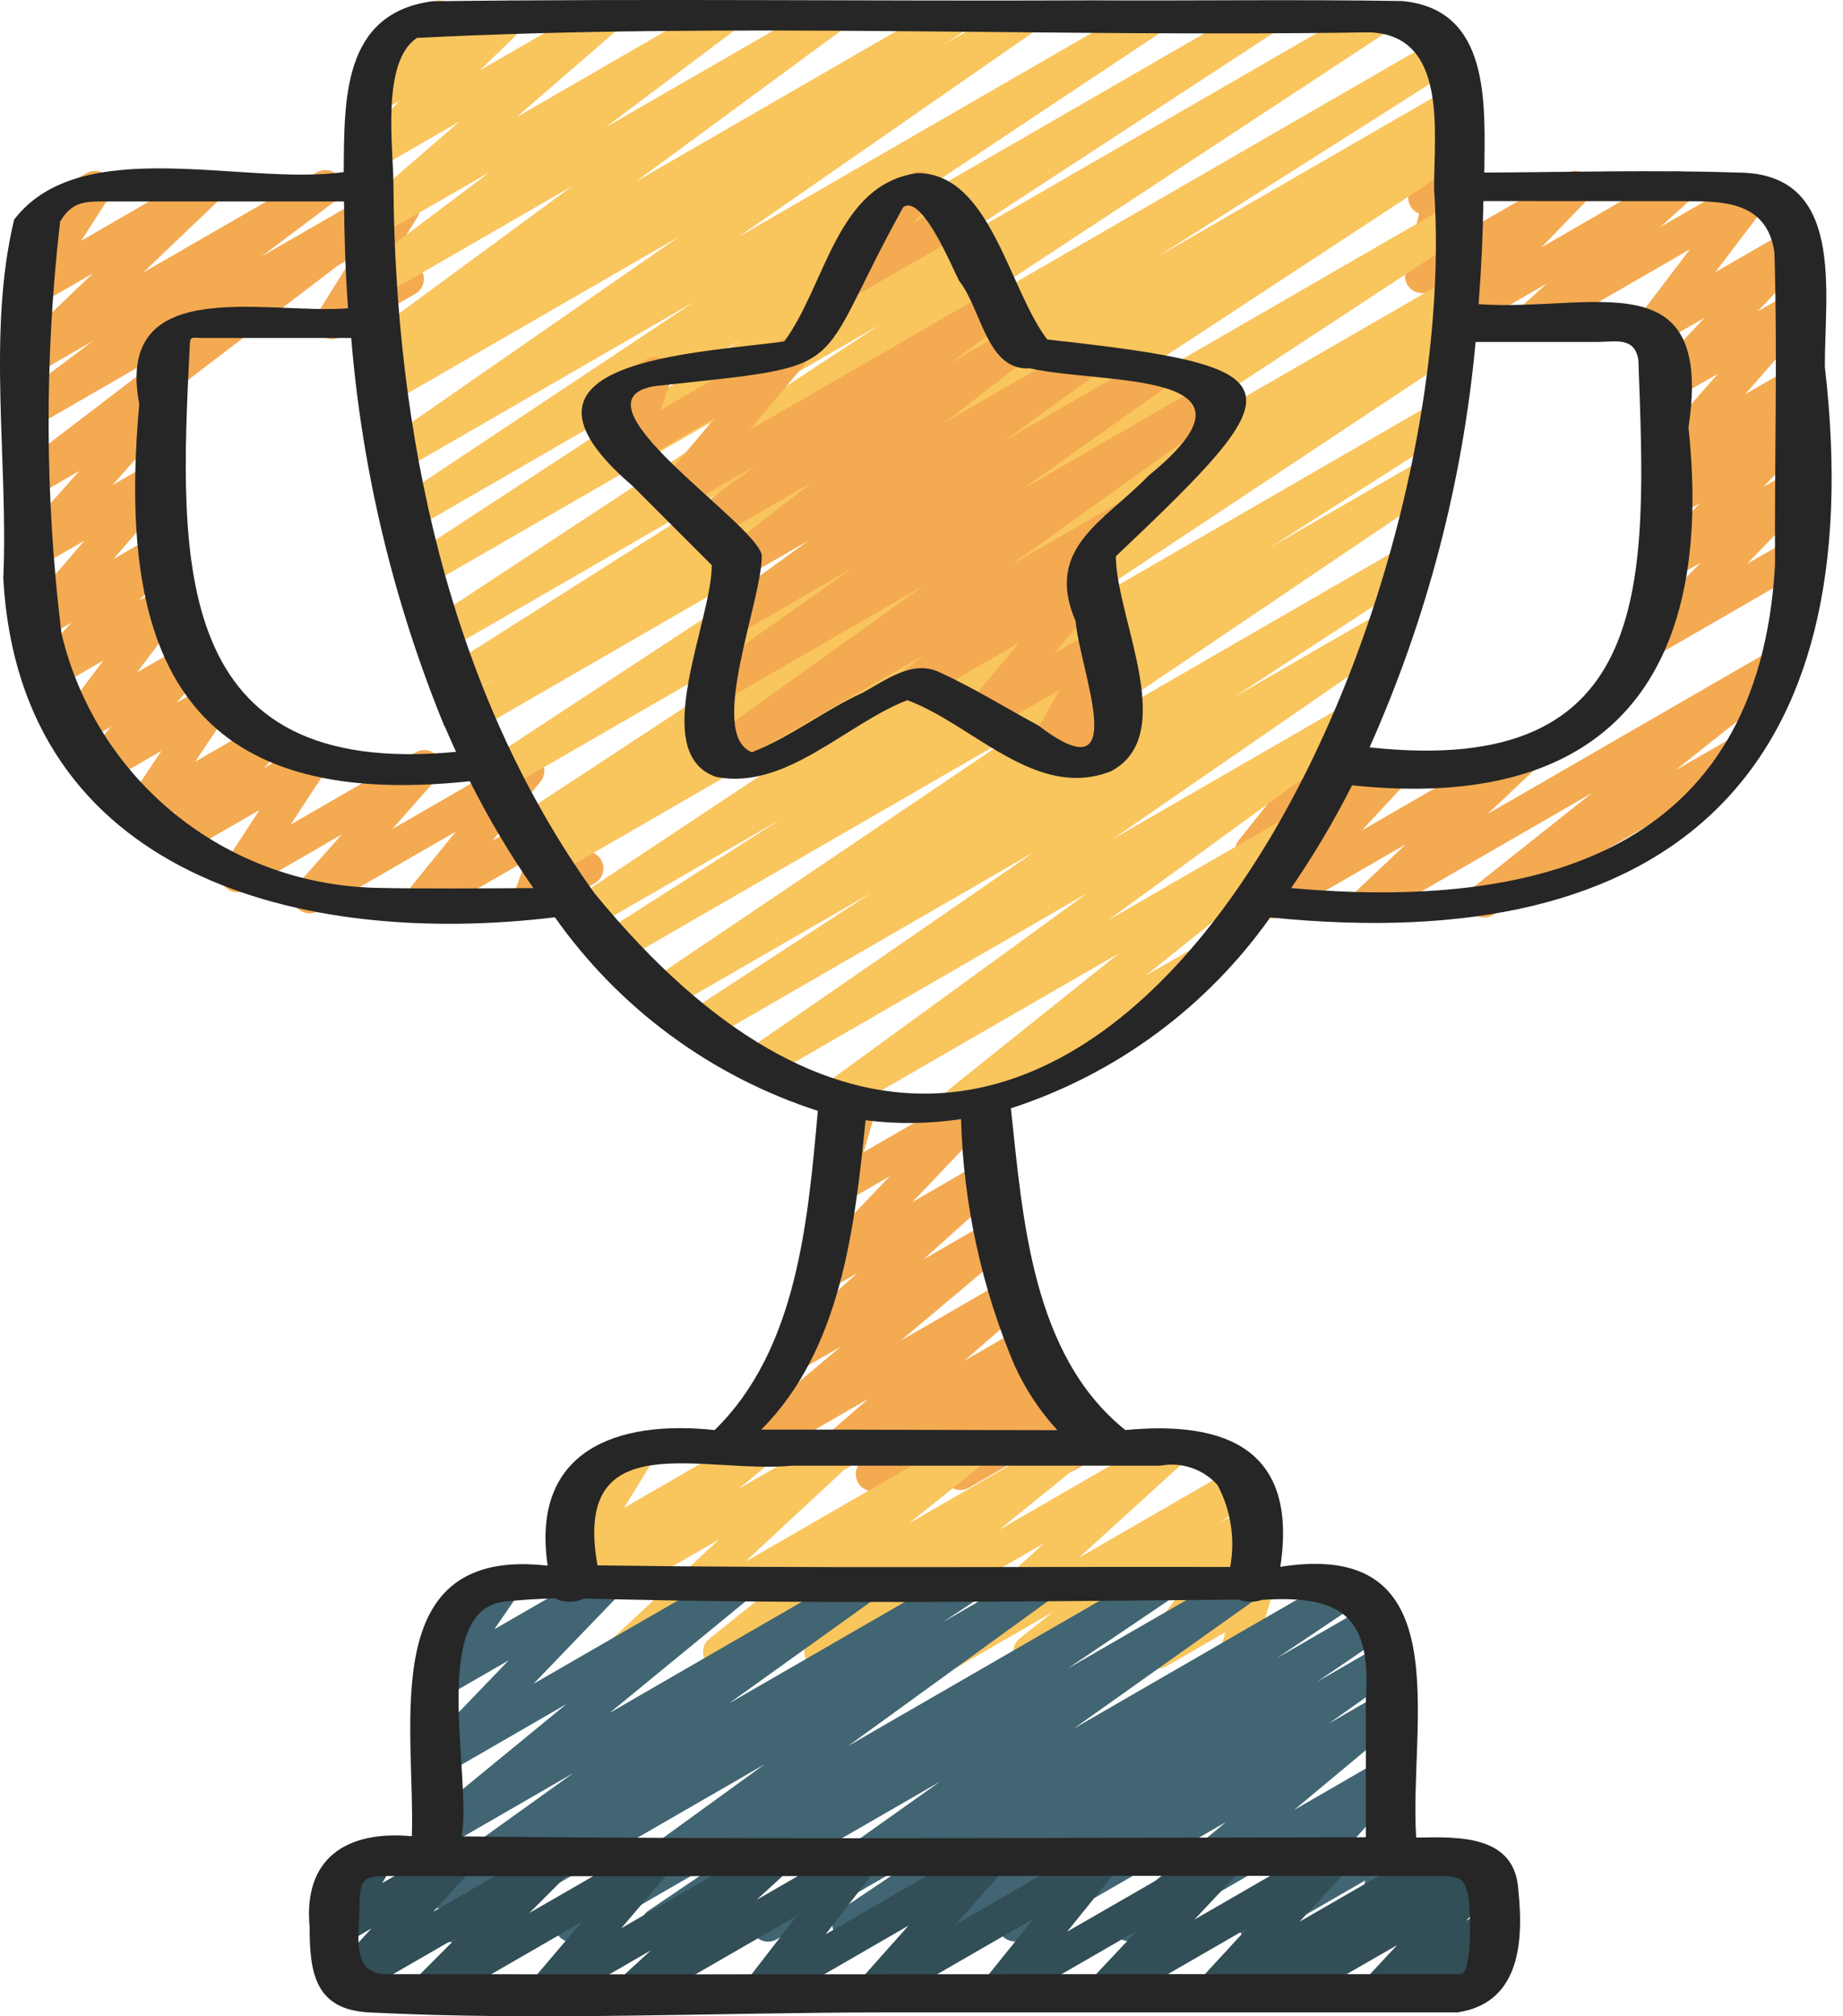 <svg width="32" height="35" viewBox="0 0 32 35" fill="none" xmlns="http://www.w3.org/2000/svg">
<path d="M3.576 5.887C3.511 5.887 3.447 5.865 3.396 5.826C3.344 5.786 3.307 5.731 3.29 5.668C3.273 5.605 3.277 5.538 3.302 5.478C3.327 5.418 3.371 5.367 3.427 5.335L6.843 3.363C6.9 3.329 6.967 3.316 7.033 3.325C7.099 3.334 7.16 3.365 7.206 3.413C7.252 3.461 7.281 3.523 7.288 3.589C7.294 3.655 7.278 3.721 7.242 3.777L6.641 4.747L6.905 4.594C6.939 4.572 6.977 4.558 7.016 4.552C7.055 4.545 7.096 4.547 7.134 4.556C7.173 4.566 7.21 4.583 7.241 4.607C7.273 4.631 7.3 4.661 7.32 4.696C7.34 4.73 7.353 4.768 7.358 4.808C7.362 4.847 7.359 4.888 7.348 4.926C7.337 4.964 7.318 5 7.293 5.031C7.268 5.062 7.236 5.087 7.201 5.106L5.918 5.845C5.86 5.879 5.793 5.892 5.728 5.883C5.662 5.874 5.601 5.844 5.555 5.796C5.509 5.748 5.48 5.686 5.473 5.62C5.467 5.554 5.483 5.487 5.518 5.431L6.12 4.463L3.723 5.845C3.679 5.872 3.628 5.886 3.576 5.887Z" fill="#F4AA51"/>
<path d="M7.31 15.945C7.254 15.945 7.199 15.93 7.152 15.9C7.104 15.87 7.066 15.827 7.042 15.777C7.018 15.726 7.009 15.67 7.015 15.614C7.022 15.558 7.044 15.506 7.08 15.462L7.915 14.435L5.525 15.815C5.464 15.85 5.393 15.863 5.323 15.85C5.254 15.837 5.192 15.8 5.147 15.746C5.103 15.691 5.079 15.623 5.081 15.553C5.082 15.482 5.109 15.415 5.156 15.362L5.936 14.484L4.268 15.448C4.21 15.48 4.143 15.493 4.078 15.483C4.012 15.474 3.952 15.442 3.906 15.394C3.861 15.345 3.833 15.283 3.827 15.217C3.821 15.151 3.837 15.085 3.873 15.029L4.505 14.061L3.164 14.835C3.103 14.871 3.031 14.883 2.961 14.87C2.891 14.857 2.829 14.819 2.785 14.764C2.74 14.708 2.718 14.639 2.72 14.568C2.723 14.497 2.751 14.429 2.8 14.377L3.066 14.091L2.584 14.37C2.526 14.403 2.458 14.416 2.392 14.406C2.326 14.396 2.266 14.364 2.22 14.316C2.175 14.267 2.147 14.204 2.141 14.138C2.136 14.071 2.153 14.005 2.19 13.95L2.804 13.034L1.857 13.58C1.796 13.615 1.726 13.627 1.657 13.615C1.588 13.602 1.526 13.566 1.481 13.512C1.437 13.458 1.413 13.391 1.413 13.321C1.414 13.251 1.439 13.184 1.485 13.131L1.927 12.616L1.416 12.912C1.357 12.946 1.288 12.959 1.221 12.948C1.153 12.937 1.092 12.903 1.047 12.852C1.002 12.801 0.976 12.736 0.973 12.668C0.97 12.599 0.991 12.532 1.032 12.478L1.794 11.466L0.974 11.94C0.913 11.975 0.841 11.987 0.771 11.973C0.702 11.96 0.639 11.922 0.595 11.867C0.551 11.811 0.529 11.742 0.532 11.671C0.534 11.6 0.563 11.533 0.611 11.481L1.242 10.809L0.751 11.093C0.691 11.128 0.619 11.141 0.55 11.128C0.481 11.116 0.419 11.08 0.374 11.026C0.33 10.972 0.306 10.904 0.306 10.834C0.307 10.764 0.333 10.696 0.379 10.643L1.465 9.386L0.647 9.859C0.586 9.894 0.515 9.907 0.445 9.894C0.376 9.881 0.314 9.844 0.27 9.79C0.225 9.735 0.202 9.666 0.203 9.596C0.205 9.526 0.232 9.458 0.278 9.406L1.379 8.175L0.647 8.597C0.582 8.635 0.505 8.646 0.432 8.629C0.359 8.612 0.295 8.568 0.253 8.505C0.211 8.443 0.195 8.367 0.207 8.293C0.219 8.218 0.26 8.152 0.319 8.106L3.159 5.934L0.647 7.384C0.582 7.421 0.505 7.432 0.432 7.415C0.359 7.397 0.295 7.353 0.253 7.29C0.212 7.228 0.196 7.151 0.208 7.077C0.221 7.003 0.261 6.937 0.321 6.891L1.61 5.92L0.647 6.476C0.584 6.514 0.51 6.528 0.437 6.514C0.365 6.501 0.301 6.461 0.257 6.402C0.212 6.343 0.191 6.27 0.198 6.197C0.204 6.124 0.238 6.056 0.292 6.006L1.617 4.743L0.647 5.303C0.59 5.335 0.523 5.348 0.458 5.338C0.393 5.329 0.333 5.298 0.287 5.25C0.242 5.203 0.213 5.141 0.206 5.076C0.2 5.01 0.215 4.944 0.25 4.888L0.75 4.114C0.68 4.134 0.606 4.128 0.541 4.096C0.476 4.065 0.424 4.011 0.396 3.945C0.368 3.878 0.365 3.804 0.388 3.735C0.411 3.667 0.458 3.609 0.521 3.573L1.503 3.005C1.56 2.973 1.626 2.961 1.691 2.97C1.756 2.98 1.816 3.011 1.862 3.058C1.907 3.106 1.935 3.167 1.942 3.232C1.949 3.298 1.934 3.364 1.899 3.419L1.41 4.179L3.457 2.996C3.52 2.957 3.595 2.944 3.667 2.957C3.739 2.971 3.804 3.011 3.848 3.07C3.892 3.128 3.913 3.201 3.907 3.274C3.9 3.348 3.866 3.416 3.812 3.465L2.487 4.731L5.504 2.991C5.569 2.954 5.646 2.942 5.719 2.96C5.793 2.977 5.856 3.022 5.898 3.084C5.939 3.147 5.955 3.223 5.943 3.297C5.93 3.371 5.89 3.438 5.83 3.483L4.54 4.453L6.831 3.131C6.896 3.093 6.973 3.082 7.046 3.099C7.12 3.116 7.184 3.16 7.225 3.223C7.267 3.285 7.283 3.361 7.271 3.435C7.259 3.509 7.219 3.576 7.159 3.622L3.031 6.776C3.042 6.785 3.051 6.795 3.06 6.806C3.104 6.861 3.128 6.929 3.126 7C3.125 7.07 3.098 7.138 3.051 7.19L1.949 8.423L2.682 8C2.743 7.964 2.814 7.952 2.883 7.964C2.952 7.976 3.014 8.013 3.059 8.067C3.104 8.121 3.128 8.189 3.127 8.259C3.126 8.329 3.1 8.396 3.055 8.449L1.969 9.706L2.682 9.292C2.744 9.256 2.816 9.244 2.886 9.257C2.956 9.271 3.018 9.309 3.063 9.364C3.107 9.42 3.129 9.49 3.126 9.561C3.123 9.632 3.094 9.699 3.046 9.751L2.416 10.425L2.759 10.227C2.818 10.193 2.887 10.181 2.954 10.191C3.021 10.203 3.082 10.236 3.127 10.287C3.172 10.338 3.198 10.403 3.201 10.471C3.204 10.539 3.183 10.606 3.143 10.66L2.381 11.671L3.138 11.234C3.198 11.199 3.269 11.187 3.338 11.199C3.407 11.212 3.469 11.248 3.514 11.302C3.558 11.355 3.582 11.423 3.582 11.493C3.581 11.563 3.556 11.63 3.51 11.683L3.068 12.198L3.609 11.885C3.667 11.852 3.734 11.839 3.8 11.848C3.867 11.858 3.927 11.89 3.973 11.939C4.019 11.988 4.047 12.05 4.052 12.117C4.058 12.184 4.04 12.25 4.003 12.306L3.389 13.222L4.483 12.59C4.545 12.555 4.617 12.543 4.686 12.556C4.756 12.57 4.818 12.607 4.862 12.663C4.906 12.718 4.929 12.787 4.926 12.858C4.924 12.928 4.896 12.996 4.848 13.048L4.582 13.334L5.288 12.927C5.345 12.893 5.412 12.88 5.478 12.89C5.544 12.9 5.605 12.931 5.65 12.98C5.696 13.028 5.724 13.09 5.73 13.157C5.736 13.223 5.719 13.289 5.683 13.345L5.048 14.313L7.22 13.059C7.281 13.024 7.352 13.012 7.421 13.025C7.49 13.038 7.552 13.074 7.596 13.129C7.64 13.183 7.664 13.251 7.663 13.321C7.662 13.391 7.635 13.458 7.589 13.511L6.812 14.391L9.009 13.123C9.069 13.088 9.139 13.076 9.207 13.088C9.275 13.1 9.336 13.135 9.381 13.187C9.426 13.24 9.451 13.306 9.452 13.376C9.453 13.445 9.43 13.512 9.386 13.566L8.551 14.594L9.543 14.021C9.595 13.991 9.656 13.978 9.716 13.983C9.776 13.988 9.833 14.012 9.879 14.05C9.926 14.089 9.959 14.141 9.975 14.199C9.991 14.258 9.989 14.319 9.969 14.376L9.745 14.986L10.023 14.826C10.056 14.804 10.094 14.79 10.133 14.784C10.173 14.777 10.213 14.779 10.252 14.788C10.291 14.798 10.327 14.815 10.359 14.839C10.391 14.863 10.418 14.893 10.438 14.927C10.458 14.962 10.47 15 10.475 15.04C10.48 15.079 10.477 15.12 10.466 15.158C10.454 15.196 10.436 15.232 10.411 15.263C10.385 15.294 10.354 15.319 10.319 15.338L9.335 15.905C9.283 15.935 9.223 15.948 9.163 15.943C9.103 15.937 9.046 15.914 8.999 15.875C8.953 15.836 8.92 15.784 8.904 15.726C8.888 15.668 8.89 15.607 8.91 15.55L9.133 14.941L7.458 15.904C7.413 15.93 7.362 15.945 7.31 15.945ZM23.788 15.945C23.729 15.945 23.671 15.928 23.622 15.894C23.573 15.861 23.535 15.814 23.513 15.758C23.491 15.703 23.486 15.643 23.499 15.585C23.512 15.527 23.542 15.475 23.585 15.434L24.409 14.656L22.245 15.904C22.183 15.939 22.112 15.95 22.043 15.937C21.973 15.924 21.911 15.886 21.867 15.831C21.823 15.776 21.8 15.707 21.803 15.637C21.805 15.566 21.833 15.499 21.88 15.447L22.708 14.555L21.887 15.028C21.828 15.062 21.758 15.075 21.69 15.063C21.622 15.052 21.561 15.017 21.516 14.965C21.471 14.913 21.445 14.847 21.444 14.778C21.442 14.71 21.465 14.643 21.507 14.588L22.192 13.726V13.723C22.172 13.689 22.16 13.652 22.155 13.613C22.149 13.575 22.152 13.536 22.162 13.498C22.172 13.46 22.189 13.425 22.213 13.394C22.237 13.364 22.267 13.338 22.3 13.318L22.749 13.06C22.809 13.025 22.879 13.013 22.946 13.024C23.014 13.036 23.076 13.071 23.121 13.123C23.166 13.175 23.191 13.241 23.192 13.31C23.194 13.379 23.171 13.446 23.128 13.5L22.939 13.736L24.112 13.064C24.173 13.029 24.245 13.017 24.314 13.03C24.384 13.043 24.446 13.08 24.49 13.136C24.534 13.191 24.557 13.26 24.555 13.331C24.552 13.401 24.525 13.469 24.477 13.521L23.649 14.413L26.302 12.882C26.365 12.844 26.44 12.831 26.512 12.846C26.584 12.86 26.648 12.901 26.691 12.96C26.735 13.019 26.755 13.092 26.748 13.165C26.741 13.238 26.706 13.306 26.652 13.355L25.83 14.129L30.813 11.252C30.878 11.216 30.954 11.205 31.026 11.222C31.098 11.239 31.161 11.283 31.203 11.344C31.244 11.405 31.261 11.48 31.251 11.553C31.24 11.626 31.202 11.693 31.145 11.739L29.088 13.373L30.054 12.816C30.087 12.794 30.125 12.78 30.164 12.774C30.204 12.767 30.244 12.769 30.283 12.778C30.321 12.788 30.358 12.805 30.39 12.829C30.422 12.853 30.448 12.883 30.468 12.917C30.488 12.952 30.501 12.99 30.506 13.03C30.511 13.069 30.508 13.11 30.496 13.148C30.485 13.186 30.466 13.222 30.441 13.253C30.416 13.284 30.385 13.309 30.349 13.328L25.915 15.888C25.85 15.924 25.774 15.935 25.702 15.918C25.63 15.901 25.567 15.857 25.526 15.796C25.484 15.735 25.467 15.66 25.477 15.587C25.488 15.514 25.526 15.447 25.583 15.4L27.64 13.767L23.936 15.904C23.892 15.931 23.84 15.945 23.788 15.945ZM28.628 11.411C28.569 11.411 28.512 11.394 28.464 11.362C28.416 11.33 28.378 11.284 28.355 11.23C28.332 11.177 28.326 11.118 28.337 11.06C28.348 11.003 28.375 10.95 28.416 10.909L29.526 9.769L29.045 10.046C28.983 10.081 28.911 10.093 28.841 10.079C28.771 10.065 28.709 10.027 28.665 9.971C28.622 9.914 28.6 9.844 28.603 9.773C28.607 9.702 28.637 9.635 28.686 9.583L29.515 8.736L29.048 9.005C28.985 9.039 28.912 9.049 28.842 9.033C28.772 9.018 28.71 8.977 28.668 8.919C28.625 8.862 28.605 8.79 28.612 8.719C28.618 8.648 28.65 8.581 28.702 8.531L28.978 8.282C28.916 8.299 28.851 8.296 28.792 8.273C28.733 8.249 28.683 8.208 28.649 8.154C28.615 8.1 28.6 8.037 28.605 7.973C28.61 7.91 28.635 7.85 28.677 7.802L29.829 6.487L29.048 6.937C28.987 6.973 28.915 6.985 28.845 6.971C28.776 6.958 28.713 6.92 28.669 6.864C28.625 6.808 28.603 6.739 28.606 6.668C28.609 6.597 28.637 6.53 28.686 6.478L29.6 5.514L28.806 5.972C28.747 6.005 28.678 6.018 28.611 6.007C28.543 5.995 28.482 5.961 28.437 5.91C28.392 5.859 28.366 5.794 28.364 5.726C28.361 5.658 28.382 5.591 28.423 5.537L29.343 4.327L26.693 5.856C26.63 5.89 26.557 5.9 26.487 5.885C26.417 5.869 26.355 5.828 26.313 5.771C26.27 5.713 26.251 5.642 26.257 5.57C26.263 5.499 26.295 5.432 26.347 5.383L26.857 4.922L25.223 5.866C25.161 5.902 25.088 5.914 25.018 5.9C24.948 5.886 24.885 5.848 24.841 5.792C24.797 5.735 24.775 5.665 24.779 5.594C24.783 5.523 24.812 5.455 24.862 5.404L25.663 4.575L24.838 5.049C24.788 5.077 24.731 5.091 24.674 5.088C24.616 5.084 24.561 5.064 24.515 5.03C24.468 4.995 24.433 4.948 24.413 4.894C24.393 4.84 24.39 4.781 24.403 4.725L24.64 3.708C24.588 3.688 24.542 3.653 24.509 3.609C24.476 3.564 24.456 3.51 24.451 3.455C24.447 3.399 24.459 3.343 24.485 3.294C24.511 3.244 24.55 3.203 24.599 3.176L24.901 2.998C24.951 2.969 25.009 2.956 25.066 2.959C25.124 2.962 25.179 2.982 25.226 3.017C25.272 3.051 25.307 3.098 25.327 3.152C25.347 3.207 25.351 3.265 25.337 3.322L25.137 4.197L27.203 3.005C27.265 2.97 27.337 2.958 27.407 2.972C27.477 2.986 27.54 3.024 27.583 3.08C27.627 3.136 27.649 3.206 27.645 3.277C27.642 3.348 27.613 3.415 27.564 3.467L26.763 4.295L28.994 3.005C29.057 2.971 29.131 2.961 29.201 2.976C29.27 2.992 29.332 3.033 29.375 3.09C29.417 3.148 29.437 3.219 29.43 3.291C29.424 3.362 29.392 3.429 29.341 3.478L28.83 3.939L30.322 3.079C30.381 3.045 30.45 3.033 30.517 3.044C30.584 3.055 30.645 3.089 30.69 3.14C30.735 3.191 30.761 3.256 30.764 3.324C30.766 3.392 30.745 3.459 30.704 3.513L29.784 4.724L31.068 3.983C31.129 3.948 31.201 3.935 31.271 3.949C31.341 3.962 31.404 4 31.448 4.056C31.492 4.111 31.515 4.181 31.511 4.252C31.508 4.323 31.48 4.391 31.431 4.442L30.517 5.407L31.083 5.08C31.144 5.045 31.215 5.033 31.284 5.045C31.352 5.058 31.415 5.094 31.459 5.148C31.503 5.202 31.527 5.27 31.526 5.34C31.525 5.41 31.499 5.478 31.453 5.53L30.302 6.843L31.082 6.393C31.145 6.358 31.218 6.348 31.288 6.364C31.358 6.38 31.42 6.42 31.462 6.478C31.504 6.536 31.524 6.607 31.518 6.678C31.512 6.75 31.48 6.816 31.428 6.866L31.151 7.116C31.213 7.099 31.28 7.103 31.34 7.127C31.4 7.151 31.451 7.195 31.484 7.251C31.517 7.307 31.531 7.372 31.523 7.437C31.515 7.501 31.486 7.561 31.441 7.608L30.613 8.455L31.081 8.184C31.143 8.148 31.216 8.136 31.286 8.15C31.356 8.164 31.419 8.202 31.463 8.259C31.507 8.315 31.529 8.386 31.524 8.457C31.521 8.528 31.491 8.596 31.441 8.647L30.332 9.789L31.083 9.356C31.151 9.321 31.229 9.313 31.303 9.334C31.376 9.356 31.438 9.404 31.476 9.47C31.515 9.536 31.526 9.615 31.508 9.689C31.489 9.763 31.443 9.827 31.379 9.868L28.776 11.371C28.731 11.397 28.68 11.411 28.628 11.411ZM15.155 25.886C15.094 25.886 15.035 25.867 14.985 25.832C14.935 25.797 14.897 25.748 14.877 25.691C14.856 25.633 14.853 25.571 14.869 25.512C14.885 25.454 14.918 25.401 14.965 25.362L15.075 25.27L14.353 25.687C14.289 25.724 14.214 25.735 14.142 25.72C14.07 25.704 14.007 25.662 13.964 25.602C13.922 25.542 13.903 25.469 13.912 25.396C13.92 25.323 13.956 25.256 14.011 25.207L15.076 24.283L13.025 25.466C12.961 25.503 12.885 25.515 12.813 25.499C12.74 25.483 12.676 25.441 12.634 25.38C12.591 25.32 12.573 25.245 12.583 25.171C12.592 25.098 12.63 25.031 12.687 24.983L14.597 23.377L13.871 23.796C13.808 23.829 13.735 23.839 13.665 23.823C13.596 23.808 13.534 23.767 13.492 23.709C13.45 23.652 13.43 23.581 13.436 23.51C13.443 23.439 13.474 23.372 13.525 23.322L14.886 22.098L14.351 22.408C14.289 22.443 14.217 22.455 14.147 22.442C14.077 22.428 14.014 22.39 13.97 22.334C13.926 22.278 13.904 22.208 13.907 22.137C13.911 22.066 13.94 21.999 13.989 21.947L15.451 20.417L14.652 20.879C14.6 20.908 14.541 20.922 14.482 20.918C14.423 20.913 14.367 20.892 14.32 20.855C14.274 20.819 14.239 20.769 14.222 20.713C14.204 20.656 14.203 20.596 14.22 20.539L14.511 19.544C14.463 19.521 14.421 19.485 14.391 19.439C14.362 19.394 14.345 19.342 14.343 19.288C14.341 19.234 14.354 19.181 14.38 19.134C14.406 19.086 14.444 19.047 14.491 19.02L14.803 18.843C14.854 18.813 14.913 18.799 14.972 18.803C15.031 18.808 15.088 18.83 15.134 18.866C15.181 18.903 15.215 18.953 15.233 19.009C15.251 19.066 15.252 19.126 15.235 19.183L14.995 19.999L16.935 18.88C16.996 18.845 17.069 18.833 17.138 18.846C17.208 18.86 17.27 18.898 17.314 18.954C17.358 19.009 17.38 19.079 17.377 19.15C17.374 19.221 17.346 19.288 17.297 19.34L15.841 20.868L17.054 20.164C17.117 20.13 17.19 20.12 17.259 20.136C17.329 20.152 17.39 20.192 17.433 20.25C17.475 20.308 17.494 20.379 17.488 20.45C17.482 20.521 17.451 20.588 17.399 20.637L16.035 21.861L17.215 21.18C17.279 21.142 17.355 21.13 17.428 21.145C17.501 21.161 17.565 21.204 17.608 21.265C17.651 21.326 17.669 21.401 17.659 21.475C17.649 21.549 17.611 21.616 17.554 21.663L15.642 23.27L17.464 22.218C17.528 22.182 17.603 22.17 17.675 22.186C17.747 22.201 17.81 22.243 17.853 22.303C17.895 22.363 17.914 22.437 17.905 22.51C17.897 22.583 17.861 22.65 17.806 22.698L16.741 23.623L17.753 23.039C17.817 23.003 17.892 22.992 17.964 23.008C18.036 23.024 18.099 23.067 18.141 23.127C18.183 23.188 18.201 23.261 18.192 23.334C18.183 23.407 18.146 23.474 18.09 23.522L17.98 23.613L18.015 23.594C18.075 23.559 18.146 23.547 18.215 23.559C18.284 23.572 18.346 23.608 18.39 23.662C18.435 23.716 18.459 23.784 18.458 23.853C18.457 23.923 18.432 23.991 18.386 24.044L18.046 24.437L18.423 24.22C18.469 24.193 18.522 24.179 18.576 24.18C18.63 24.181 18.682 24.197 18.727 24.225C18.773 24.253 18.81 24.294 18.834 24.341C18.859 24.389 18.87 24.443 18.866 24.496L18.85 24.727L18.906 24.696C18.974 24.661 19.053 24.653 19.126 24.674C19.199 24.695 19.261 24.744 19.299 24.81C19.338 24.876 19.349 24.955 19.331 25.029C19.313 25.103 19.267 25.167 19.202 25.208L18.665 25.518C18.619 25.545 18.566 25.559 18.512 25.558C18.458 25.557 18.406 25.541 18.361 25.513C18.315 25.484 18.278 25.444 18.254 25.396C18.229 25.349 18.218 25.295 18.222 25.242L18.238 25.01L16.825 25.825C16.764 25.86 16.693 25.872 16.625 25.86C16.556 25.847 16.494 25.811 16.449 25.757C16.405 25.703 16.381 25.635 16.381 25.566C16.382 25.496 16.407 25.428 16.453 25.375L16.793 24.983L15.303 25.844C15.258 25.871 15.207 25.885 15.155 25.886Z" fill="#F4AA51"/>
<path d="M16.668 19.434C16.607 19.434 16.547 19.415 16.497 19.379C16.447 19.344 16.41 19.294 16.389 19.236C16.369 19.178 16.367 19.115 16.384 19.056C16.401 18.998 16.436 18.945 16.483 18.907L19.427 16.549L14.673 19.293C14.608 19.331 14.53 19.343 14.456 19.325C14.382 19.308 14.318 19.262 14.276 19.199C14.235 19.135 14.22 19.058 14.233 18.983C14.247 18.909 14.289 18.842 14.351 18.798L18.877 15.504L13.243 18.759C13.177 18.796 13.099 18.806 13.025 18.788C12.951 18.77 12.888 18.723 12.847 18.659C12.807 18.595 12.792 18.518 12.807 18.443C12.822 18.369 12.865 18.303 12.927 18.259L17.949 14.793L12.21 18.107C12.143 18.143 12.065 18.153 11.991 18.134C11.918 18.114 11.855 18.067 11.815 18.002C11.775 17.938 11.762 17.86 11.778 17.786C11.793 17.711 11.837 17.646 11.9 17.603L15.131 15.497L11.552 17.561C11.485 17.597 11.408 17.607 11.334 17.588C11.261 17.569 11.198 17.523 11.157 17.458C11.117 17.394 11.103 17.317 11.118 17.243C11.134 17.168 11.177 17.103 11.239 17.059L17.684 12.709L10.731 16.724C10.664 16.762 10.585 16.772 10.511 16.752C10.437 16.733 10.374 16.685 10.334 16.62C10.294 16.554 10.281 16.476 10.298 16.401C10.315 16.327 10.36 16.261 10.424 16.219L13.56 14.219L10.246 16.132C10.18 16.169 10.102 16.179 10.029 16.159C9.955 16.14 9.892 16.093 9.852 16.029C9.812 15.964 9.798 15.887 9.814 15.813C9.829 15.739 9.873 15.673 9.935 15.63L17.048 10.912L9.601 15.212C9.534 15.249 9.455 15.259 9.381 15.239C9.307 15.219 9.244 15.171 9.204 15.105C9.165 15.04 9.153 14.961 9.17 14.886C9.187 14.812 9.233 14.747 9.297 14.705L9.758 14.418L9.285 14.693C9.218 14.731 9.14 14.742 9.065 14.723C8.991 14.704 8.927 14.656 8.887 14.591C8.847 14.526 8.833 14.447 8.85 14.373C8.866 14.298 8.911 14.232 8.975 14.19L16.529 9.229L8.758 13.715C8.692 13.752 8.613 13.762 8.54 13.743C8.466 13.724 8.402 13.677 8.362 13.612C8.322 13.547 8.309 13.469 8.325 13.395C8.341 13.32 8.385 13.255 8.448 13.212L16.5 7.926L8.282 12.671C8.215 12.709 8.136 12.719 8.061 12.699C7.986 12.679 7.923 12.631 7.883 12.565C7.843 12.499 7.831 12.42 7.849 12.345C7.867 12.27 7.913 12.204 7.979 12.163L8.593 11.783L8.052 12.095C7.985 12.133 7.906 12.144 7.831 12.125C7.756 12.105 7.692 12.058 7.652 11.992C7.612 11.926 7.599 11.847 7.617 11.771C7.634 11.696 7.68 11.631 7.745 11.589L12.93 8.302L7.763 11.284C7.696 11.325 7.617 11.337 7.541 11.318C7.465 11.3 7.4 11.252 7.359 11.186C7.319 11.12 7.305 11.04 7.323 10.964C7.34 10.889 7.387 10.823 7.453 10.781L15.259 5.648L7.43 10.165C7.363 10.201 7.285 10.211 7.212 10.191C7.138 10.172 7.075 10.125 7.035 10.06C6.995 9.995 6.982 9.918 6.998 9.844C7.014 9.769 7.058 9.704 7.121 9.661L12.88 5.896L7.186 9.183C7.12 9.217 7.044 9.224 6.973 9.204C6.902 9.185 6.841 9.139 6.802 9.077C6.763 9.015 6.748 8.94 6.761 8.868C6.774 8.795 6.813 8.73 6.872 8.685L12.058 5.236L6.975 8.171C6.909 8.209 6.83 8.22 6.756 8.202C6.682 8.184 6.617 8.138 6.576 8.073C6.535 8.009 6.521 7.931 6.536 7.856C6.552 7.781 6.595 7.715 6.658 7.671L11.794 4.106L6.791 6.994C6.724 7.035 6.644 7.047 6.567 7.029C6.491 7.011 6.425 6.963 6.384 6.896C6.343 6.829 6.331 6.748 6.349 6.672C6.367 6.596 6.415 6.53 6.482 6.489L6.825 6.266L6.711 6.333C6.646 6.37 6.568 6.381 6.495 6.364C6.422 6.346 6.358 6.301 6.317 6.238C6.275 6.175 6.26 6.099 6.273 6.024C6.286 5.95 6.327 5.884 6.388 5.839L9.938 3.229L6.617 5.146C6.552 5.183 6.475 5.194 6.402 5.177C6.329 5.16 6.265 5.115 6.223 5.053C6.182 4.99 6.166 4.914 6.178 4.84C6.191 4.766 6.231 4.699 6.291 4.654L8.508 2.984L6.576 4.098C6.512 4.134 6.437 4.145 6.366 4.129C6.295 4.113 6.232 4.072 6.189 4.012C6.147 3.952 6.128 3.879 6.136 3.807C6.145 3.734 6.179 3.667 6.234 3.619L7.977 2.11L6.576 2.919C6.513 2.955 6.44 2.968 6.369 2.954C6.298 2.939 6.234 2.9 6.191 2.842C6.147 2.784 6.126 2.713 6.131 2.641C6.137 2.569 6.169 2.501 6.221 2.451L6.945 1.747L6.612 1.939C6.551 1.974 6.481 1.986 6.413 1.974C6.344 1.961 6.282 1.926 6.238 1.872C6.193 1.819 6.169 1.752 6.169 1.682C6.169 1.613 6.193 1.545 6.238 1.492L6.534 1.137C6.474 1.113 6.423 1.069 6.391 1.012C6.352 0.944 6.341 0.864 6.362 0.788C6.382 0.713 6.432 0.648 6.499 0.609L7.476 0.047C7.536 0.012 7.607 -0 7.675 0.012C7.744 0.024 7.806 0.06 7.85 0.113C7.895 0.166 7.919 0.233 7.92 0.303C7.92 0.372 7.895 0.44 7.851 0.493L7.774 0.585L8.706 0.047C8.768 0.01 8.842 -0.002 8.913 0.012C8.984 0.026 9.047 0.066 9.091 0.123C9.134 0.181 9.156 0.253 9.15 0.325C9.144 0.397 9.113 0.464 9.061 0.515L8.338 1.217L10.368 0.047C10.431 0.01 10.506 -0.001 10.578 0.014C10.65 0.03 10.713 0.072 10.756 0.132C10.798 0.191 10.817 0.265 10.809 0.338C10.8 0.411 10.765 0.478 10.71 0.526L8.967 2.035L12.411 0.047C12.477 0.009 12.554 -0.002 12.627 0.016C12.7 0.033 12.764 0.077 12.805 0.14C12.847 0.203 12.863 0.279 12.85 0.353C12.838 0.427 12.797 0.494 12.737 0.539L10.52 2.207L14.268 0.047C14.333 0.01 14.41 -0 14.483 0.017C14.555 0.035 14.619 0.08 14.66 0.143C14.701 0.206 14.716 0.282 14.704 0.355C14.691 0.429 14.65 0.496 14.591 0.541L11.045 3.15L16.418 0.047C16.484 0.009 16.563 -0.001 16.637 0.019C16.711 0.038 16.774 0.085 16.814 0.15C16.854 0.216 16.867 0.294 16.851 0.368C16.835 0.443 16.79 0.508 16.727 0.551L16.375 0.779L17.644 0.047C17.71 0.01 17.787 -0 17.861 0.018C17.934 0.037 17.997 0.083 18.038 0.146C18.078 0.21 18.093 0.287 18.078 0.361C18.064 0.436 18.022 0.501 17.96 0.546L12.826 4.11L19.866 0.047C19.932 0.011 20.01 0.003 20.082 0.022C20.155 0.042 20.217 0.088 20.257 0.152C20.296 0.216 20.31 0.292 20.295 0.366C20.281 0.44 20.238 0.505 20.177 0.548L14.99 3.997L21.836 0.047C21.902 0.01 21.98 0 22.054 0.02C22.128 0.039 22.191 0.086 22.23 0.151C22.27 0.216 22.284 0.293 22.268 0.368C22.252 0.442 22.208 0.507 22.145 0.55L16.39 4.311L23.779 0.047C23.845 0.011 23.923 0.001 23.996 0.021C24.069 0.04 24.132 0.087 24.172 0.151C24.212 0.216 24.225 0.293 24.21 0.367C24.194 0.441 24.151 0.507 24.089 0.55L16.284 5.681L24.966 0.669C25.033 0.632 25.112 0.622 25.186 0.642C25.259 0.662 25.323 0.709 25.362 0.775C25.401 0.84 25.414 0.918 25.398 0.993C25.381 1.067 25.336 1.132 25.272 1.174L20.085 4.464L25.126 1.554C25.193 1.516 25.273 1.506 25.347 1.526C25.422 1.545 25.486 1.593 25.525 1.66C25.565 1.726 25.577 1.805 25.559 1.88C25.541 1.955 25.495 2.02 25.43 2.061L24.834 2.43L25.154 2.245C25.221 2.205 25.3 2.193 25.376 2.212C25.451 2.23 25.517 2.278 25.558 2.344C25.599 2.41 25.612 2.49 25.594 2.566C25.577 2.641 25.53 2.707 25.465 2.749L17.409 8.034L25.154 3.564C25.221 3.524 25.301 3.512 25.377 3.53C25.452 3.549 25.517 3.596 25.558 3.662C25.599 3.728 25.612 3.808 25.595 3.884C25.577 3.96 25.531 4.025 25.465 4.067L17.909 9.028L25.1 4.878C25.167 4.841 25.246 4.831 25.32 4.851C25.394 4.871 25.457 4.919 25.497 4.985C25.536 5.05 25.548 5.129 25.531 5.203C25.514 5.278 25.468 5.343 25.404 5.385L24.94 5.674L25.036 5.619C25.103 5.582 25.181 5.572 25.254 5.591C25.327 5.611 25.391 5.657 25.431 5.722C25.471 5.786 25.484 5.864 25.469 5.938C25.453 6.012 25.41 6.078 25.347 6.121L18.232 10.84L24.859 7.013C24.926 6.972 25.006 6.959 25.082 6.978C25.159 6.997 25.224 7.045 25.265 7.112C25.306 7.179 25.318 7.26 25.3 7.336C25.281 7.412 25.233 7.478 25.166 7.518L22.03 9.517L24.687 7.983C24.753 7.947 24.83 7.939 24.903 7.958C24.975 7.977 25.038 8.023 25.078 8.087C25.117 8.15 25.132 8.227 25.117 8.3C25.103 8.374 25.061 8.44 25 8.484L18.56 12.834L24.343 9.494C24.41 9.453 24.491 9.44 24.567 9.458C24.643 9.477 24.709 9.524 24.75 9.591C24.791 9.658 24.804 9.738 24.786 9.815C24.768 9.891 24.72 9.957 24.653 9.998L21.416 12.107L24.02 10.605C24.086 10.567 24.164 10.557 24.237 10.575C24.311 10.594 24.375 10.64 24.415 10.704C24.456 10.768 24.47 10.845 24.455 10.92C24.441 10.994 24.398 11.06 24.336 11.104L19.317 14.568L23.439 12.189C23.504 12.152 23.581 12.141 23.655 12.159C23.728 12.177 23.792 12.222 23.833 12.285C23.874 12.348 23.889 12.425 23.876 12.499C23.863 12.573 23.821 12.64 23.761 12.684L19.233 15.978L22.501 14.093C22.565 14.056 22.641 14.045 22.714 14.062C22.786 14.079 22.849 14.122 22.891 14.183C22.933 14.244 22.95 14.319 22.94 14.393C22.929 14.466 22.891 14.533 22.833 14.58L19.889 16.938L20.852 16.383C20.919 16.347 20.998 16.339 21.071 16.36C21.145 16.382 21.207 16.43 21.245 16.497C21.283 16.563 21.294 16.641 21.276 16.715C21.258 16.789 21.212 16.853 21.148 16.894L16.816 19.395C16.771 19.421 16.72 19.434 16.668 19.434Z" fill="#F9C55D"/>
<path d="M12.479 13.376C12.417 13.376 12.356 13.356 12.305 13.319C12.255 13.282 12.217 13.23 12.198 13.171C12.179 13.111 12.179 13.047 12.198 12.987C12.218 12.928 12.256 12.876 12.307 12.839L16.047 10.159L12.571 12.166C12.505 12.203 12.428 12.214 12.354 12.196C12.28 12.178 12.217 12.132 12.176 12.069C12.135 12.005 12.12 11.928 12.134 11.853C12.148 11.779 12.19 11.713 12.252 11.669L14.796 9.863L12.77 11.033C12.704 11.072 12.626 11.084 12.552 11.066C12.478 11.049 12.413 11.003 12.371 10.939C12.33 10.875 12.315 10.798 12.329 10.723C12.343 10.648 12.386 10.582 12.448 10.537L14.031 9.388L12.943 10.016C12.878 10.053 12.801 10.064 12.729 10.047C12.656 10.03 12.592 9.986 12.55 9.924C12.509 9.862 12.492 9.786 12.504 9.713C12.516 9.639 12.555 9.572 12.614 9.526L14.104 8.371L12.388 9.36C12.322 9.398 12.245 9.409 12.171 9.392C12.098 9.375 12.033 9.33 11.992 9.267C11.95 9.204 11.934 9.127 11.948 9.052C11.961 8.978 12.002 8.911 12.063 8.866L13.104 8.091L11.846 8.818C11.786 8.852 11.715 8.865 11.646 8.853C11.578 8.84 11.516 8.804 11.472 8.751C11.427 8.698 11.402 8.631 11.403 8.561C11.403 8.492 11.427 8.424 11.472 8.371L12.418 7.247L11.063 8.034C11.011 8.064 10.951 8.078 10.891 8.072C10.831 8.067 10.774 8.044 10.727 8.005C10.681 7.966 10.647 7.914 10.631 7.856C10.615 7.798 10.617 7.736 10.637 7.679L10.828 7.152L10.747 7.198C10.679 7.237 10.599 7.247 10.523 7.227C10.448 7.206 10.384 7.157 10.345 7.089C10.306 7.022 10.295 6.941 10.315 6.866C10.335 6.79 10.384 6.726 10.451 6.686L11.232 6.236C11.285 6.206 11.345 6.193 11.405 6.198C11.465 6.203 11.522 6.227 11.569 6.265C11.615 6.304 11.648 6.356 11.664 6.414C11.68 6.472 11.678 6.534 11.658 6.591L11.468 7.119L13.584 5.897C13.644 5.863 13.714 5.85 13.783 5.863C13.851 5.875 13.913 5.911 13.958 5.964C14.002 6.017 14.027 6.085 14.027 6.154C14.027 6.224 14.002 6.291 13.957 6.344L13.011 7.468L17.209 5.041C17.274 5.003 17.352 4.991 17.425 5.008C17.499 5.026 17.563 5.07 17.605 5.134C17.646 5.197 17.662 5.273 17.649 5.348C17.636 5.422 17.594 5.489 17.534 5.534L16.492 6.31L17.563 5.691C17.628 5.654 17.705 5.642 17.778 5.659C17.852 5.675 17.916 5.72 17.958 5.782C18 5.844 18.016 5.92 18.004 5.994C17.992 6.069 17.952 6.135 17.893 6.181L16.403 7.337L18.687 6.018C18.753 5.981 18.83 5.971 18.903 5.989C18.976 6.007 19.04 6.052 19.08 6.115C19.121 6.179 19.137 6.255 19.123 6.329C19.11 6.403 19.069 6.469 19.008 6.514L17.425 7.662L19.961 6.2C20.026 6.164 20.104 6.153 20.177 6.172C20.25 6.19 20.313 6.236 20.354 6.299C20.394 6.362 20.409 6.439 20.395 6.513C20.382 6.587 20.34 6.653 20.28 6.697L17.735 8.504L20.963 6.64C21.029 6.603 21.106 6.593 21.179 6.611C21.253 6.629 21.316 6.674 21.357 6.738C21.398 6.801 21.413 6.878 21.399 6.952C21.386 7.026 21.344 7.092 21.283 7.137L17.545 9.813L19.52 8.673C19.585 8.636 19.661 8.625 19.734 8.642C19.807 8.659 19.87 8.703 19.912 8.765C19.954 8.828 19.97 8.903 19.959 8.977C19.947 9.051 19.908 9.117 19.849 9.163L19.051 9.782C19.099 9.794 19.144 9.818 19.181 9.852C19.218 9.886 19.246 9.929 19.261 9.977C19.277 10.024 19.28 10.075 19.271 10.125C19.262 10.174 19.24 10.22 19.208 10.259L18.307 11.342L19.029 10.928C19.085 10.896 19.151 10.883 19.215 10.891C19.279 10.899 19.339 10.928 19.385 10.974C19.431 11.019 19.461 11.078 19.47 11.143C19.479 11.207 19.467 11.272 19.435 11.328L18.928 12.235L19.23 12.062C19.298 12.023 19.378 12.013 19.454 12.033C19.529 12.054 19.593 12.103 19.632 12.171C19.671 12.238 19.682 12.319 19.662 12.394C19.642 12.47 19.593 12.534 19.526 12.574L18.293 13.284C18.237 13.316 18.172 13.33 18.108 13.321C18.043 13.313 17.983 13.284 17.937 13.239C17.891 13.193 17.861 13.134 17.852 13.069C17.843 13.005 17.855 12.94 17.887 12.883L18.395 11.976L17.167 12.686C17.107 12.72 17.037 12.733 16.968 12.721C16.9 12.709 16.838 12.673 16.793 12.62C16.749 12.567 16.724 12.5 16.724 12.431C16.723 12.361 16.747 12.294 16.792 12.241L17.693 11.158L16.065 12.098C16 12.135 15.924 12.146 15.851 12.129C15.778 12.112 15.714 12.068 15.673 12.005C15.631 11.944 15.614 11.868 15.626 11.794C15.638 11.72 15.677 11.654 15.736 11.608L16.058 11.358L12.626 13.339C12.581 13.364 12.531 13.376 12.479 13.376ZM14.56 5.258C14.504 5.258 14.448 5.242 14.401 5.211C14.354 5.181 14.316 5.138 14.292 5.087C14.268 5.036 14.259 4.98 14.267 4.924C14.274 4.868 14.297 4.816 14.333 4.773L15.052 3.911C15.028 3.89 15.008 3.865 14.993 3.837C14.954 3.769 14.943 3.688 14.963 3.613C14.984 3.537 15.033 3.472 15.101 3.433L15.827 3.014C15.887 2.98 15.957 2.968 16.025 2.98C16.093 2.992 16.155 3.028 16.2 3.081C16.244 3.134 16.269 3.201 16.269 3.27C16.269 3.339 16.245 3.406 16.201 3.46L15.857 3.874L16.403 3.559C16.437 3.538 16.474 3.523 16.514 3.517C16.553 3.51 16.593 3.512 16.632 3.521C16.671 3.531 16.707 3.548 16.739 3.572C16.771 3.596 16.798 3.626 16.818 3.661C16.838 3.695 16.851 3.733 16.855 3.773C16.86 3.813 16.857 3.853 16.846 3.891C16.835 3.929 16.816 3.965 16.791 3.996C16.765 4.027 16.734 4.052 16.699 4.071L14.708 5.218C14.663 5.244 14.612 5.258 14.56 5.258Z" fill="#F4AA51"/>
<path d="M10.809 28.98C10.749 28.98 10.691 28.962 10.642 28.928C10.593 28.895 10.555 28.848 10.534 28.792C10.512 28.737 10.507 28.677 10.521 28.619C10.534 28.561 10.564 28.508 10.607 28.468L12.488 26.722L10.114 28.093C10.05 28.129 9.974 28.141 9.902 28.125C9.83 28.109 9.766 28.066 9.724 28.005C9.681 27.945 9.663 27.87 9.673 27.797C9.683 27.724 9.72 27.657 9.777 27.609L10.331 27.148L10.114 27.274C10.057 27.308 9.99 27.321 9.924 27.312C9.857 27.303 9.796 27.273 9.75 27.225C9.704 27.177 9.675 27.115 9.669 27.048C9.662 26.982 9.678 26.916 9.714 26.859L10.251 25.99C10.181 26.018 10.104 26.02 10.033 25.994C9.963 25.968 9.905 25.916 9.872 25.849C9.839 25.781 9.832 25.704 9.853 25.632C9.875 25.56 9.923 25.499 9.987 25.461L10.967 24.896C11.024 24.862 11.091 24.849 11.157 24.858C11.223 24.866 11.284 24.897 11.33 24.945C11.376 24.993 11.405 25.055 11.412 25.121C11.418 25.187 11.402 25.254 11.367 25.31L10.834 26.176L13.047 24.897C13.112 24.86 13.187 24.849 13.259 24.865C13.332 24.881 13.395 24.924 13.438 24.985C13.48 25.045 13.498 25.12 13.488 25.193C13.478 25.266 13.441 25.333 13.385 25.381L12.83 25.842L14.466 24.895C14.529 24.858 14.604 24.846 14.675 24.861C14.746 24.876 14.81 24.917 14.853 24.975C14.896 25.034 14.916 25.106 14.909 25.179C14.902 25.252 14.869 25.319 14.815 25.368L12.935 27.114L16.776 24.897C16.841 24.861 16.917 24.85 16.989 24.866C17.061 24.883 17.125 24.927 17.167 24.988C17.209 25.049 17.226 25.124 17.215 25.197C17.204 25.271 17.166 25.338 17.109 25.384L15.774 26.449L18.461 24.899C18.525 24.862 18.601 24.851 18.674 24.867C18.746 24.884 18.809 24.927 18.852 24.988C18.894 25.049 18.911 25.124 18.901 25.198C18.89 25.271 18.853 25.338 18.795 25.385L17.352 26.554L20.22 24.897C20.283 24.863 20.357 24.852 20.427 24.868C20.497 24.883 20.559 24.924 20.602 24.982C20.644 25.04 20.664 25.111 20.658 25.183C20.651 25.254 20.619 25.321 20.567 25.371L18.733 27.041L21.455 25.469C21.519 25.43 21.596 25.418 21.67 25.434C21.744 25.45 21.808 25.494 21.851 25.556C21.893 25.619 21.91 25.695 21.899 25.769C21.887 25.844 21.847 25.911 21.787 25.957L21.203 26.421L21.621 26.18C21.68 26.146 21.749 26.134 21.816 26.145C21.883 26.155 21.944 26.189 21.989 26.24C22.035 26.291 22.061 26.355 22.064 26.423C22.067 26.491 22.047 26.558 22.006 26.613L21.196 27.697L21.626 27.448C21.678 27.419 21.736 27.405 21.796 27.409C21.855 27.414 21.911 27.436 21.957 27.472C22.004 27.509 22.038 27.559 22.056 27.615C22.074 27.672 22.075 27.732 22.058 27.789L21.923 28.237C21.971 28.263 22.01 28.302 22.037 28.349C22.076 28.417 22.087 28.497 22.066 28.573C22.046 28.648 21.996 28.713 21.929 28.752L21.633 28.923C21.581 28.952 21.523 28.965 21.464 28.961C21.405 28.957 21.348 28.935 21.302 28.898C21.256 28.861 21.221 28.811 21.204 28.755C21.186 28.699 21.185 28.638 21.202 28.582L21.276 28.333L20.251 28.925C20.192 28.959 20.123 28.971 20.056 28.96C19.989 28.95 19.928 28.916 19.883 28.865C19.838 28.814 19.811 28.75 19.808 28.682C19.805 28.614 19.826 28.547 19.866 28.492L20.673 27.407L18.038 28.928C17.974 28.965 17.897 28.977 17.824 28.961C17.751 28.944 17.687 28.901 17.645 28.839C17.603 28.777 17.586 28.702 17.597 28.628C17.608 28.554 17.647 28.487 17.706 28.44L18.287 27.979L16.639 28.93C16.576 28.965 16.502 28.976 16.432 28.961C16.361 28.946 16.299 28.905 16.256 28.847C16.214 28.789 16.194 28.717 16.2 28.645C16.207 28.573 16.239 28.506 16.292 28.457L18.129 26.788L14.409 28.936C14.345 28.973 14.269 28.984 14.196 28.967C14.124 28.951 14.06 28.908 14.018 28.847C13.976 28.785 13.958 28.711 13.969 28.637C13.979 28.564 14.017 28.497 14.075 28.45L15.518 27.279L12.644 28.936C12.579 28.971 12.504 28.981 12.432 28.964C12.361 28.947 12.298 28.903 12.257 28.842C12.216 28.781 12.199 28.706 12.21 28.633C12.22 28.56 12.258 28.494 12.315 28.448L13.647 27.382L10.954 28.939C10.91 28.965 10.86 28.979 10.809 28.98Z" fill="#F9C55D"/>
<path d="M7.852 33.714C7.788 33.714 7.726 33.693 7.675 33.655C7.624 33.617 7.587 33.564 7.569 33.503C7.55 33.442 7.552 33.377 7.574 33.317C7.595 33.257 7.636 33.206 7.689 33.171L8.293 32.772L7.747 33.087C7.682 33.124 7.604 33.134 7.531 33.116C7.458 33.098 7.395 33.053 7.354 32.99C7.313 32.926 7.298 32.85 7.311 32.776C7.325 32.702 7.366 32.636 7.426 32.591L9.954 30.779L7.747 32.053C7.683 32.089 7.607 32.1 7.535 32.084C7.463 32.068 7.4 32.025 7.358 31.964C7.316 31.903 7.298 31.829 7.308 31.756C7.318 31.682 7.355 31.615 7.412 31.568L9.833 29.582L7.747 30.787C7.685 30.823 7.613 30.835 7.542 30.822C7.472 30.808 7.409 30.77 7.365 30.713C7.321 30.657 7.299 30.587 7.302 30.515C7.306 30.444 7.336 30.376 7.386 30.325L8.833 28.821L7.747 29.448C7.689 29.482 7.621 29.494 7.555 29.484C7.489 29.474 7.428 29.442 7.382 29.393C7.337 29.343 7.309 29.28 7.304 29.213C7.3 29.146 7.318 29.08 7.355 29.024L7.798 28.38C7.742 28.384 7.685 28.373 7.634 28.347C7.584 28.321 7.542 28.282 7.512 28.233C7.473 28.166 7.463 28.085 7.483 28.009C7.503 27.934 7.553 27.869 7.621 27.83L8.6 27.264C8.658 27.231 8.726 27.218 8.792 27.229C8.858 27.239 8.919 27.271 8.964 27.32C9.01 27.369 9.037 27.432 9.042 27.499C9.047 27.566 9.03 27.632 8.992 27.687L8.583 28.282L10.349 27.264C10.411 27.229 10.484 27.216 10.553 27.23C10.623 27.243 10.686 27.282 10.73 27.338C10.774 27.394 10.796 27.464 10.793 27.535C10.789 27.606 10.76 27.674 10.711 27.725L9.263 29.229L12.67 27.264C12.734 27.228 12.81 27.216 12.882 27.233C12.954 27.249 13.017 27.292 13.059 27.353C13.102 27.414 13.119 27.488 13.109 27.561C13.099 27.635 13.062 27.701 13.005 27.749L10.585 29.734L14.859 27.264C14.925 27.226 15.003 27.215 15.077 27.233C15.151 27.25 15.215 27.296 15.256 27.36C15.297 27.424 15.312 27.501 15.298 27.575C15.284 27.65 15.242 27.716 15.18 27.761L12.653 29.572L16.653 27.264C16.72 27.229 16.797 27.219 16.87 27.239C16.943 27.258 17.005 27.305 17.045 27.369C17.085 27.433 17.098 27.51 17.083 27.584C17.068 27.658 17.025 27.723 16.964 27.767L16.361 28.164L17.921 27.264C17.987 27.226 18.064 27.215 18.138 27.232C18.212 27.25 18.276 27.295 18.318 27.359C18.359 27.422 18.374 27.5 18.36 27.574C18.347 27.649 18.305 27.715 18.243 27.76L14.726 30.308L20 27.264C20.066 27.227 20.144 27.217 20.218 27.235C20.291 27.254 20.355 27.3 20.395 27.365C20.436 27.429 20.45 27.507 20.435 27.581C20.419 27.655 20.376 27.721 20.314 27.765L18.535 28.966L21.486 27.264C21.552 27.228 21.629 27.217 21.702 27.236C21.775 27.254 21.838 27.3 21.879 27.363C21.92 27.426 21.935 27.503 21.921 27.577C21.907 27.651 21.866 27.717 21.805 27.761L18.644 30.006L23.247 27.348C23.314 27.311 23.392 27.301 23.466 27.32C23.54 27.339 23.603 27.385 23.643 27.45C23.683 27.515 23.697 27.592 23.682 27.667C23.666 27.741 23.623 27.807 23.56 27.85L22.169 28.784L23.817 27.833C23.883 27.797 23.961 27.788 24.033 27.807C24.106 27.826 24.169 27.872 24.209 27.935C24.249 27.999 24.263 28.076 24.249 28.149C24.234 28.223 24.192 28.289 24.131 28.333L22.867 29.195L23.985 28.55C24.051 28.514 24.128 28.505 24.2 28.523C24.273 28.542 24.336 28.587 24.376 28.65C24.416 28.713 24.431 28.789 24.418 28.863C24.404 28.936 24.364 29.002 24.304 29.047L23.066 29.922L23.989 29.389C24.053 29.352 24.129 29.341 24.201 29.357C24.273 29.373 24.337 29.416 24.379 29.476C24.421 29.537 24.439 29.611 24.43 29.684C24.42 29.758 24.383 29.825 24.326 29.872L22.468 31.42L23.992 30.539C24.053 30.504 24.125 30.492 24.194 30.505C24.262 30.518 24.325 30.555 24.369 30.61C24.413 30.664 24.436 30.732 24.435 30.802C24.433 30.873 24.407 30.94 24.36 30.992L23.261 32.214L23.998 31.789C24.048 31.76 24.105 31.747 24.163 31.75C24.22 31.753 24.276 31.773 24.322 31.807C24.369 31.842 24.404 31.889 24.424 31.943C24.444 31.997 24.448 32.056 24.434 32.112L24.243 32.936C24.297 32.954 24.345 32.987 24.381 33.032C24.416 33.076 24.439 33.13 24.445 33.187C24.451 33.243 24.44 33.301 24.414 33.352C24.388 33.403 24.348 33.445 24.298 33.473L23.979 33.657C23.929 33.686 23.872 33.699 23.814 33.696C23.757 33.693 23.701 33.673 23.655 33.638C23.609 33.604 23.573 33.556 23.553 33.502C23.534 33.448 23.53 33.389 23.543 33.333L23.704 32.642L21.943 33.658C21.882 33.693 21.811 33.705 21.742 33.692C21.673 33.679 21.611 33.643 21.566 33.588C21.522 33.534 21.499 33.465 21.5 33.395C21.502 33.325 21.528 33.258 21.575 33.205L22.669 31.982L19.762 33.661C19.698 33.698 19.623 33.709 19.55 33.693C19.478 33.677 19.415 33.634 19.372 33.574C19.33 33.513 19.312 33.439 19.322 33.365C19.331 33.292 19.368 33.225 19.425 33.178L21.285 31.629L17.764 33.663C17.698 33.7 17.621 33.71 17.548 33.692C17.474 33.673 17.411 33.628 17.37 33.564C17.329 33.501 17.315 33.424 17.329 33.349C17.343 33.275 17.385 33.209 17.446 33.165L18.68 32.294L16.305 33.664C16.238 33.703 16.16 33.714 16.085 33.696C16.011 33.678 15.947 33.631 15.906 33.566C15.865 33.501 15.851 33.423 15.867 33.348C15.882 33.273 15.927 33.207 15.99 33.164L17.252 32.304L14.892 33.665C14.825 33.702 14.747 33.712 14.673 33.694C14.6 33.675 14.536 33.628 14.496 33.563C14.456 33.499 14.442 33.421 14.457 33.347C14.473 33.272 14.517 33.206 14.579 33.163L15.974 32.227L13.481 33.667C13.415 33.704 13.338 33.714 13.265 33.696C13.191 33.678 13.128 33.632 13.088 33.569C13.047 33.505 13.032 33.429 13.046 33.355C13.059 33.281 13.101 33.215 13.162 33.17L16.322 30.926L11.569 33.67C11.503 33.708 11.425 33.718 11.351 33.7C11.277 33.681 11.213 33.634 11.172 33.57C11.132 33.505 11.118 33.427 11.133 33.352C11.149 33.278 11.193 33.212 11.256 33.169L13.031 31.968L10.08 33.672C10.014 33.71 9.936 33.722 9.862 33.705C9.787 33.687 9.723 33.642 9.681 33.578C9.64 33.514 9.624 33.436 9.639 33.361C9.653 33.286 9.696 33.22 9.758 33.176L13.274 30.627L7.996 33.674C7.952 33.7 7.903 33.713 7.852 33.714Z" fill="#416572"/>
<path d="M22.245 34.879C22.184 34.879 22.124 34.86 22.074 34.825C22.024 34.79 21.987 34.741 21.966 34.683C21.945 34.626 21.943 34.563 21.959 34.505C21.975 34.446 22.009 34.394 22.056 34.355L22.14 34.286L21.181 34.839C21.12 34.874 21.048 34.886 20.979 34.873C20.91 34.86 20.847 34.822 20.803 34.767C20.759 34.712 20.736 34.643 20.738 34.573C20.741 34.502 20.768 34.435 20.816 34.383L21.65 33.477L19.29 34.838C19.229 34.873 19.157 34.885 19.087 34.872C19.018 34.859 18.955 34.821 18.912 34.765C18.867 34.71 18.845 34.64 18.848 34.57C18.851 34.499 18.879 34.431 18.927 34.38L19.743 33.513L17.446 34.838C17.386 34.872 17.316 34.885 17.248 34.873C17.18 34.861 17.118 34.826 17.073 34.774C17.029 34.721 17.003 34.655 17.002 34.586C17.001 34.517 17.025 34.449 17.068 34.396L17.951 33.302L15.289 34.838C15.228 34.873 15.157 34.885 15.088 34.872C15.019 34.859 14.957 34.822 14.912 34.768C14.868 34.713 14.845 34.645 14.846 34.575C14.848 34.505 14.874 34.438 14.92 34.385L15.775 33.426L13.331 34.838C13.272 34.872 13.202 34.884 13.135 34.873C13.067 34.862 13.006 34.828 12.961 34.776C12.915 34.725 12.89 34.659 12.887 34.591C12.885 34.522 12.907 34.455 12.949 34.401L13.833 33.258L11.095 34.838C11.033 34.873 10.959 34.884 10.889 34.868C10.818 34.853 10.756 34.812 10.713 34.754C10.67 34.696 10.65 34.624 10.657 34.553C10.663 34.481 10.696 34.414 10.748 34.364L11.302 33.855L9.6 34.838C9.54 34.872 9.469 34.885 9.401 34.872C9.333 34.86 9.271 34.824 9.226 34.771C9.182 34.717 9.157 34.65 9.157 34.58C9.158 34.511 9.182 34.444 9.227 34.39L10.101 33.363L7.546 34.838C7.484 34.872 7.412 34.883 7.342 34.868C7.273 34.853 7.211 34.814 7.168 34.758C7.125 34.702 7.104 34.632 7.108 34.561C7.112 34.49 7.142 34.423 7.191 34.373L7.934 33.629L6.141 34.664C6.08 34.699 6.008 34.711 5.938 34.698C5.869 34.685 5.807 34.647 5.763 34.592C5.718 34.537 5.695 34.468 5.698 34.398C5.7 34.327 5.727 34.26 5.775 34.208L6.45 33.475L5.976 33.75C5.92 33.782 5.854 33.795 5.79 33.787C5.725 33.778 5.665 33.749 5.619 33.703C5.573 33.657 5.544 33.596 5.535 33.532C5.527 33.467 5.54 33.402 5.572 33.345L5.809 32.938C5.749 32.928 5.694 32.899 5.651 32.856C5.609 32.813 5.58 32.758 5.57 32.698C5.559 32.639 5.567 32.577 5.593 32.522C5.619 32.467 5.66 32.421 5.713 32.391L6.398 31.998C6.455 31.965 6.52 31.953 6.584 31.961C6.649 31.97 6.709 31.999 6.755 32.045C6.8 32.091 6.83 32.151 6.838 32.215C6.847 32.28 6.834 32.345 6.802 32.402L6.637 32.688L7.828 31.998C7.889 31.962 7.961 31.95 8.031 31.963C8.1 31.977 8.162 32.014 8.206 32.069C8.251 32.124 8.274 32.193 8.271 32.264C8.269 32.334 8.242 32.402 8.194 32.454L7.522 33.185L9.58 31.998C9.642 31.963 9.714 31.953 9.783 31.967C9.853 31.982 9.914 32.021 9.957 32.077C10 32.134 10.022 32.203 10.017 32.274C10.013 32.345 9.984 32.412 9.935 32.463L9.191 33.207L11.288 31.998C11.349 31.963 11.419 31.951 11.488 31.963C11.556 31.975 11.618 32.011 11.663 32.065C11.707 32.118 11.732 32.185 11.731 32.255C11.731 32.325 11.707 32.392 11.662 32.445L10.788 33.471L13.343 31.998C13.406 31.962 13.48 31.951 13.55 31.966C13.621 31.981 13.684 32.022 13.727 32.08C13.769 32.138 13.789 32.21 13.783 32.282C13.776 32.354 13.743 32.421 13.691 32.471L13.136 32.98L14.838 31.998C14.897 31.963 14.966 31.951 15.034 31.962C15.102 31.973 15.163 32.008 15.208 32.059C15.253 32.111 15.279 32.176 15.281 32.245C15.284 32.313 15.262 32.38 15.22 32.434L14.336 33.577L17.073 31.998C17.134 31.963 17.205 31.951 17.274 31.964C17.343 31.976 17.405 32.013 17.45 32.068C17.494 32.122 17.517 32.19 17.516 32.26C17.515 32.33 17.488 32.398 17.442 32.45L16.587 33.409L19.033 31.998C19.093 31.963 19.163 31.951 19.23 31.962C19.298 31.974 19.36 32.009 19.405 32.061C19.45 32.113 19.475 32.18 19.476 32.249C19.477 32.319 19.454 32.386 19.41 32.44L18.528 33.532L21.19 31.998C21.252 31.962 21.324 31.951 21.393 31.964C21.463 31.977 21.525 32.015 21.569 32.071C21.613 32.126 21.636 32.196 21.633 32.266C21.63 32.337 21.602 32.404 21.553 32.456L20.738 33.322L23.032 31.998C23.093 31.962 23.165 31.95 23.234 31.963C23.304 31.977 23.366 32.014 23.41 32.069C23.454 32.124 23.477 32.193 23.475 32.264C23.473 32.334 23.445 32.402 23.398 32.454L22.564 33.358L24.924 31.998C24.988 31.961 25.064 31.95 25.136 31.966C25.208 31.983 25.271 32.026 25.313 32.086C25.355 32.147 25.373 32.221 25.363 32.294C25.354 32.367 25.317 32.434 25.26 32.482L25.176 32.551L25.667 32.268C25.728 32.232 25.8 32.22 25.87 32.233C25.94 32.246 26.002 32.284 26.047 32.339C26.091 32.395 26.114 32.464 26.111 32.535C26.108 32.606 26.08 32.673 26.032 32.725L25.457 33.343L25.758 33.17C25.815 33.136 25.882 33.123 25.948 33.132C26.014 33.141 26.075 33.172 26.121 33.219C26.167 33.267 26.196 33.329 26.202 33.395C26.209 33.461 26.193 33.528 26.157 33.584L25.957 33.906C26.013 33.923 26.063 33.955 26.1 33.999C26.138 34.043 26.161 34.097 26.168 34.155C26.175 34.212 26.165 34.271 26.139 34.323C26.113 34.374 26.073 34.418 26.023 34.447L25.336 34.843C25.279 34.877 25.212 34.89 25.146 34.881C25.08 34.872 25.019 34.841 24.973 34.793C24.927 34.745 24.898 34.684 24.892 34.617C24.885 34.551 24.901 34.485 24.937 34.429L25.035 34.27L24.046 34.841C23.985 34.876 23.913 34.888 23.844 34.875C23.774 34.861 23.712 34.824 23.668 34.768C23.624 34.713 23.601 34.644 23.604 34.573C23.606 34.503 23.634 34.435 23.682 34.383L24.258 33.765L22.392 34.838C22.348 34.864 22.297 34.879 22.245 34.879Z" fill="#324E56"/>
<path d="M10.98 8.432L12.358 9.81C12.363 10.781 11.24 13.077 12.434 13.486C13.644 13.722 14.682 12.57 15.754 12.154C16.904 12.582 17.99 13.896 19.285 13.39C20.481 12.767 19.382 10.74 19.374 9.657C22.517 6.681 22.623 6.377 18.185 5.894C17.512 5.022 17.197 3.001 15.924 3.005C14.52 3.206 14.343 4.943 13.617 5.927C12.05 6.141 8.439 6.254 10.98 8.432ZM11.382 6.701C14.908 6.315 14.048 6.551 15.682 3.597C16.01 3.355 16.547 4.678 16.653 4.875C17.048 5.373 17.131 6.442 17.883 6.394C19.161 6.684 22.216 6.406 19.94 8.259C19.178 9.049 18.126 9.51 18.676 10.783C18.745 11.627 19.677 13.848 18.025 12.591C17.454 12.284 16.889 11.93 16.298 11.663C15.831 11.453 15.381 11.808 14.974 12.027C14.327 12.323 13.698 12.81 13.055 13.058C12.265 12.743 13.247 10.395 13.226 9.63C13.093 9.053 9.8 6.941 11.382 6.701Z" fill="#262626"/>
<path d="M0.245 3.813C-0.229 5.791 0.147 7.994 0.057 10.04C0.344 15.229 5.26 16.451 9.635 15.923C10.752 17.508 12.354 18.687 14.2 19.283C14.028 21.185 13.845 23.425 12.408 24.824C10.71 24.642 9.213 25.176 9.509 27.178C6.525 26.835 7.212 29.934 7.151 31.875C6.021 31.769 5.264 32.254 5.376 33.446C5.376 34.227 5.459 34.885 6.408 34.933C9.386 35.084 12.411 34.933 15.393 34.933H25.304C26.349 34.777 26.465 33.793 26.364 32.822C26.312 31.843 25.323 31.885 24.589 31.898C24.459 29.918 25.375 26.701 22.23 27.198C22.538 25.182 21.322 24.654 19.539 24.824C17.919 23.522 17.76 21.164 17.552 19.239C19.372 18.649 20.951 17.486 22.055 15.925C29.029 16.635 32.503 13.421 31.685 6.369C31.678 5.071 32.05 2.999 30.173 2.996C28.709 2.946 27.237 2.989 25.772 2.996C25.783 1.797 25.885 0.161 24.345 0.018C22.557 -0.012 20.772 0.015 18.99 0.006C15.163 0.023 11.33 -0.027 7.506 0.022C5.938 0.233 5.979 1.742 5.968 2.987C4.247 3.235 1.406 2.295 0.245 3.813ZM6.477 15.41C5.215 15.371 4.001 14.917 3.023 14.119C2.045 13.32 1.357 12.222 1.067 10.993C0.777 8.619 0.77 6.22 1.044 3.845C1.251 3.5 1.476 3.497 1.808 3.497H5.973C5.978 4.114 5.998 4.732 6.043 5.351C4.655 5.469 1.982 4.726 2.418 7.016C2.014 11.46 3.241 14.087 8.158 13.561C8.481 14.205 8.85 14.825 9.261 15.416C8.333 15.421 7.404 15.431 6.474 15.411L6.477 15.41ZM7.719 12.601C7.783 12.751 7.85 12.901 7.919 13.051C2.966 13.524 3.104 9.769 3.293 6.045C3.3 5.813 3.31 5.867 3.553 5.867H6.098C6.288 8.181 6.834 10.452 7.714 12.601L7.719 12.601ZM25.15 32.566C25.353 32.604 25.414 32.601 25.488 32.877C25.528 33.025 25.581 34.234 25.365 34.269C19.126 34.264 12.881 34.277 6.644 34.269C6.09 34.202 6.242 33.577 6.242 33.105C6.242 32.646 6.296 32.566 6.693 32.566C12.842 32.576 19.013 32.553 25.15 32.566ZM23.715 29.512V31.892C18.48 31.899 13.25 31.936 8.015 31.877C8.202 30.871 7.44 27.94 8.756 27.804C9.043 27.77 9.336 27.754 9.633 27.745C9.712 27.784 9.799 27.804 9.887 27.805C9.976 27.805 10.063 27.786 10.142 27.748C13.943 27.851 17.708 27.799 21.507 27.767C21.637 27.816 21.779 27.818 21.91 27.772C23.331 27.678 23.812 28.085 23.715 29.512ZM21.142 25.781C21.372 26.217 21.449 26.717 21.36 27.201C17.696 27.193 14.039 27.226 10.374 27.173C9.931 24.692 12.209 25.593 13.759 25.442H20.149C20.33 25.408 20.516 25.421 20.69 25.481C20.864 25.54 21.02 25.643 21.142 25.781V25.781ZM17.62 23.71C17.806 24.119 18.055 24.495 18.359 24.826C16.643 24.826 14.931 24.813 13.217 24.817C14.604 23.43 14.84 21.309 15.029 19.446C15.579 19.516 16.137 19.509 16.686 19.426C16.727 20.901 17.044 22.355 17.62 23.714V23.71ZM29.16 3.492C29.863 3.492 30.674 3.461 30.809 4.379C30.865 6.177 30.809 7.995 30.82 9.801C30.542 14.799 26.718 15.8 22.418 15.416C22.81 14.846 23.163 14.25 23.476 13.632C27.964 14.106 29.776 11.715 29.317 7.42C29.762 4.48 27.642 5.419 25.673 5.28C25.719 4.684 25.747 4.087 25.756 3.49L29.16 3.492ZM25.621 5.936H27.719C28.038 5.936 28.382 5.836 28.447 6.248C28.587 10.065 28.783 13.519 23.78 12.973C24.775 10.744 25.397 8.367 25.621 5.936ZM7.241 0.658C12.701 0.382 18.279 0.651 23.776 0.561C25.148 0.609 24.896 2.301 24.9 3.283C25.455 11.289 18.593 25.607 10.322 15.505C7.778 11.966 6.86 7.493 6.831 3.198C6.829 2.563 6.614 1.067 7.241 0.658Z" fill="#262626"/>
</svg>
